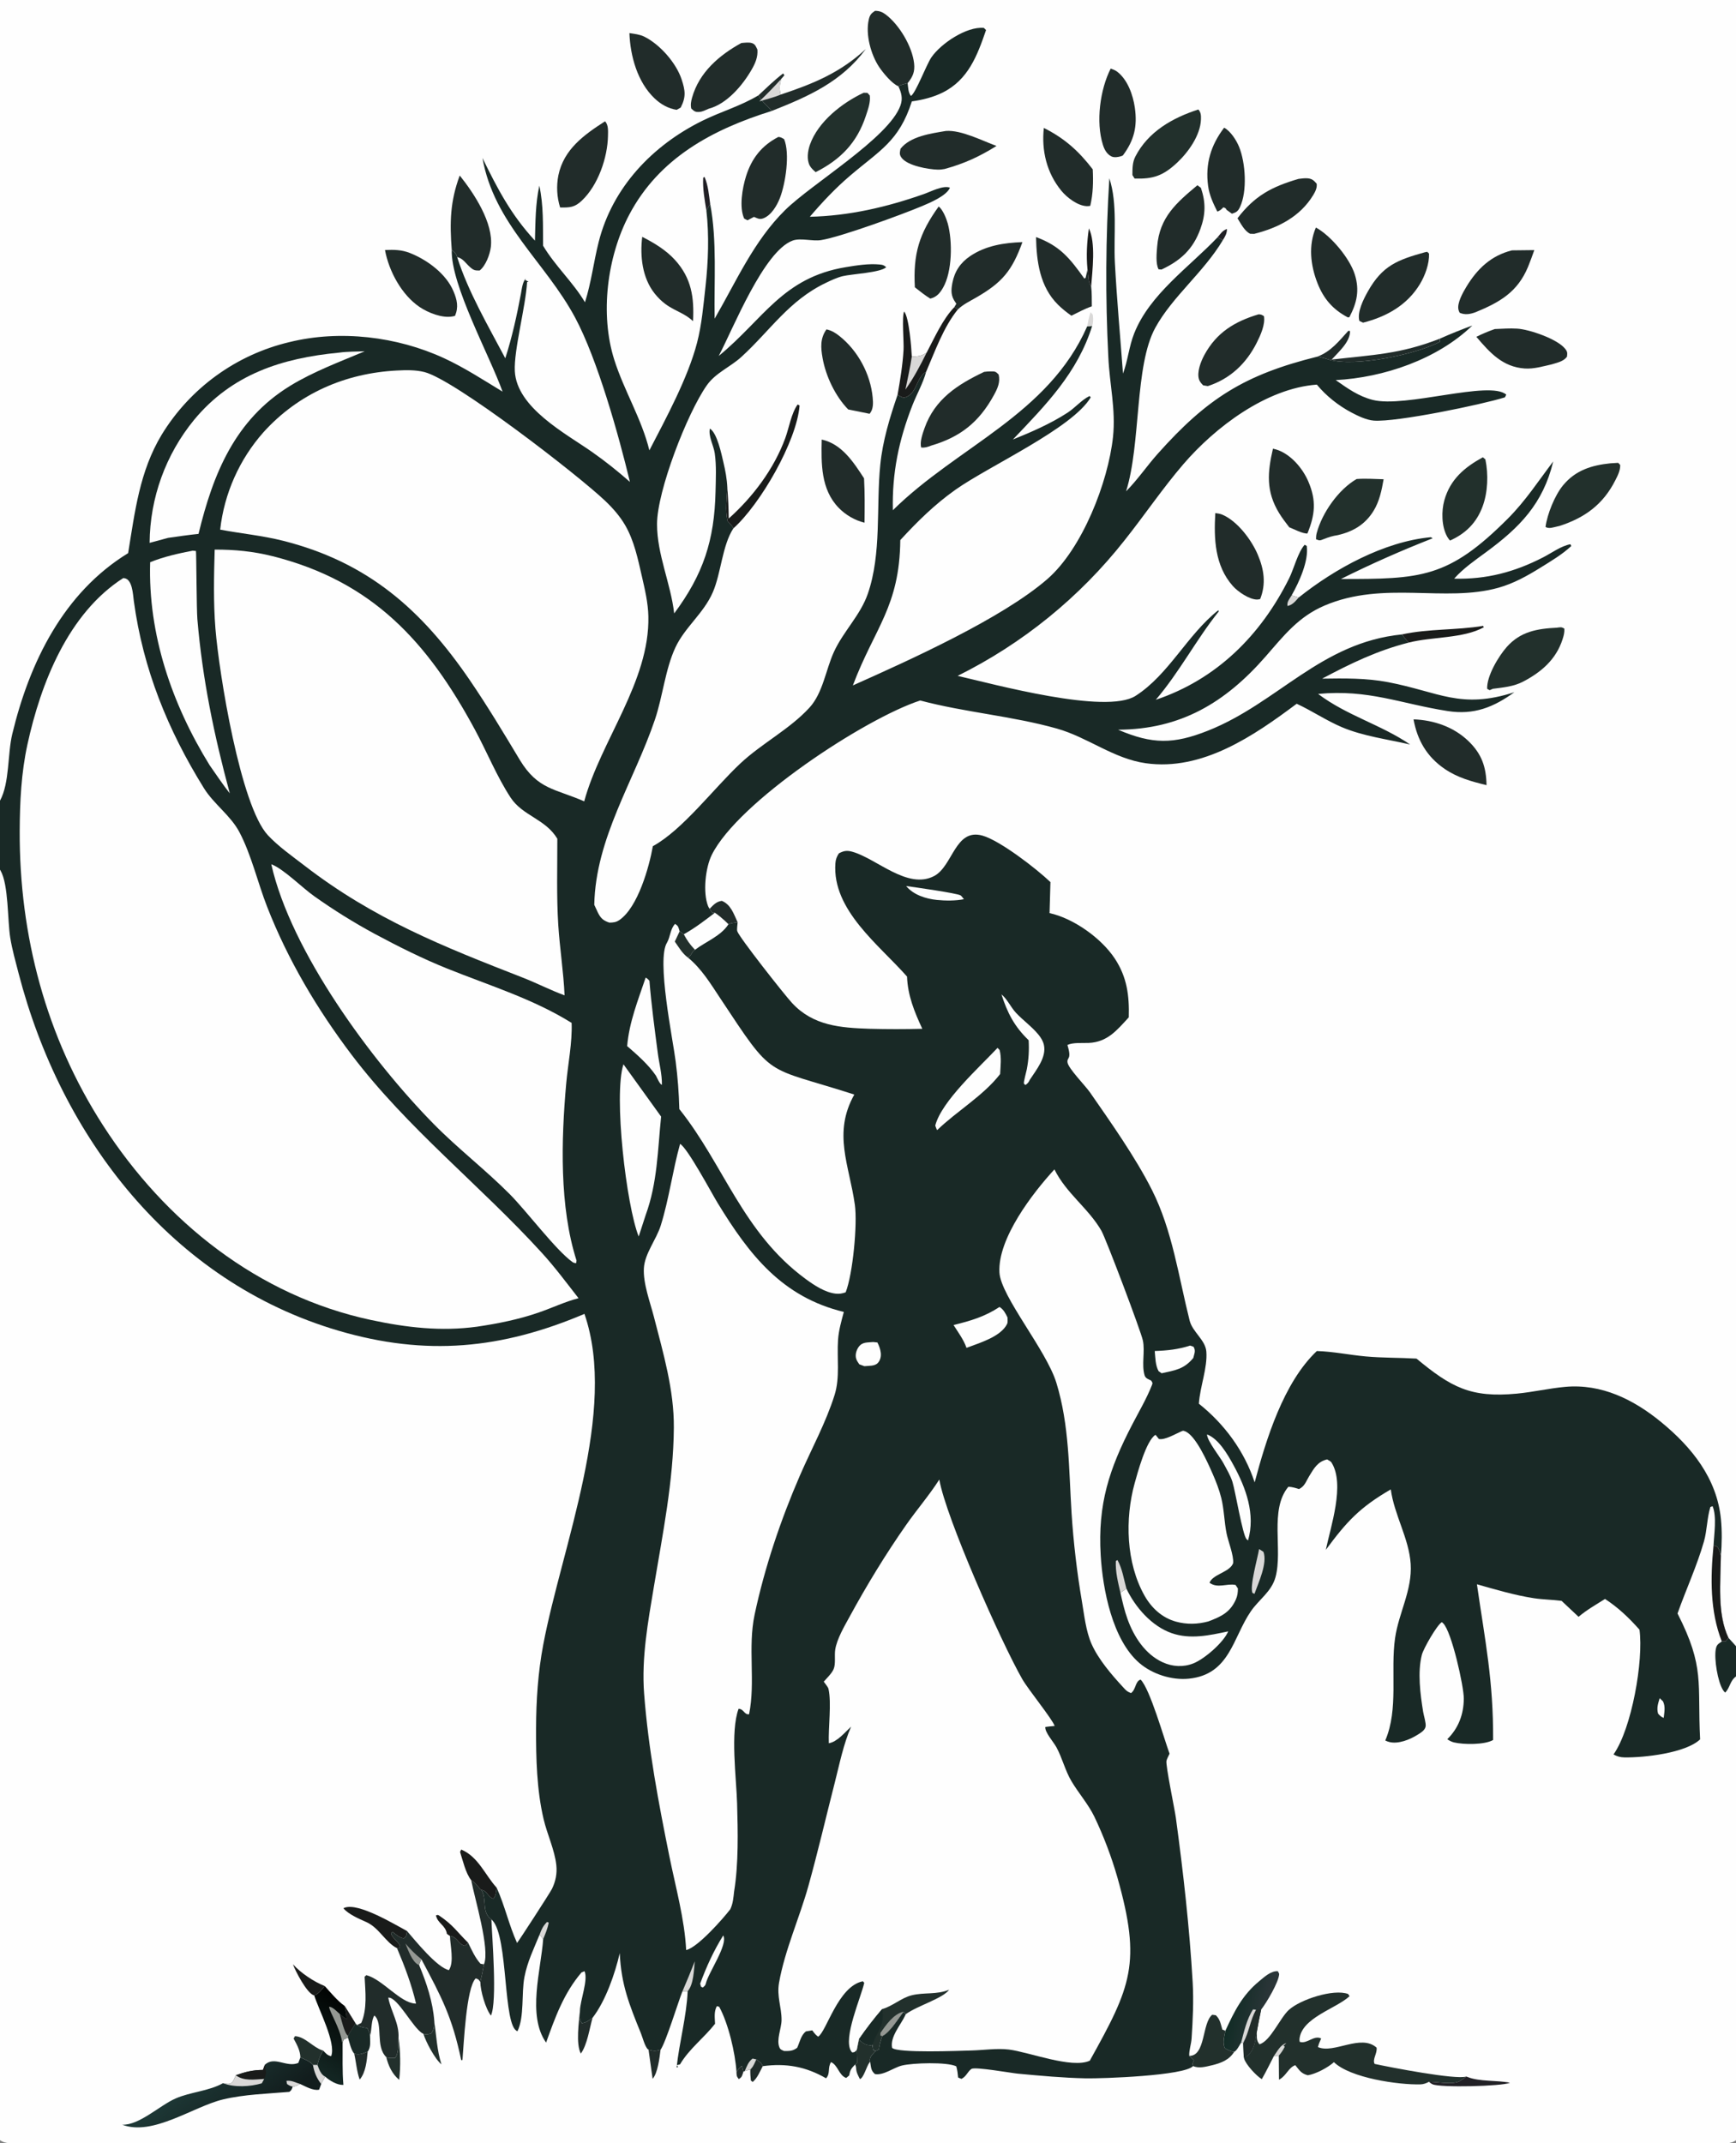 <?xml version="1.0" encoding="utf-8" ?>
<svg xmlns="http://www.w3.org/2000/svg" xmlns:xlink="http://www.w3.org/1999/xlink" width="823" height="1016">
	<rect width="100%" height="100%" fill="#808080" stroke="none"/>
	<path fill="#192926" transform="matrix(3.387 0 0 3.387 -6.10352e-05 0)" d="M0 0L243 0L243 230.432L243 234.634L243 299.562C242.78 299.717 242.54 299.845 242.275 299.905C240.044 300.414 234.7 300 232.231 300.001L204.41 300L92.427 300.004L31.315 300.001L11.525 300C8.104 299.999 4.601 300.163 1.193 299.962C0.721 299.935 0.396 299.824 0 299.562L0 121.726L0 112.067L0 0Z"/>
	<path fill="#FEFEFE" transform="matrix(3.387 0 0 3.387 -6.10352e-05 0)" d="M0 0L243 0L243 230.432L241.932 229.247C240.325 225.863 240.836 221.389 240.868 217.734C241.023 216.137 241.04 214.235 240.882 212.641C240.318 206.923 236.803 202.554 232.484 199.019C228.641 195.874 224.158 193.654 219.085 194.111C216.814 194.316 214.578 194.846 212.303 195.061C205.828 195.673 203.088 194.145 198.267 190.157C195.897 190.02 193.529 190.067 191.159 189.852C188.863 189.643 186.632 189.166 184.319 189.097C179.651 193.506 177.204 201.5 175.615 207.482C174.184 203.116 171.39 199.32 167.807 196.469C167.956 194.107 169.036 191.445 168.851 189.166C168.719 187.544 166.917 186.436 166.514 184.838C164.969 178.708 164.105 172.237 161.233 166.541C158.935 161.984 155.484 157.104 152.556 152.883C151.929 151.978 149.536 149.544 149.42 148.711C149.31 147.919 150.061 148.379 149.406 146.259C150.223 145.882 151.468 146.011 152.373 145.973C155.003 145.864 156.331 144.203 157.995 142.391C158.079 139.338 157.754 136.777 156.044 134.175C154.162 131.312 150.255 128.531 146.906 127.804L147.03 123.463C145.105 121.614 139.98 117.653 137.524 116.958C133.672 115.869 133.382 121.253 130.73 122.624C127.015 124.545 122.728 120.19 119.322 119.22C118.554 119.001 118.103 119.075 117.417 119.441C117.117 119.897 116.971 120.287 116.931 120.832C116.453 127.39 123.089 132.276 126.959 136.688C127.054 139.331 127.991 141.624 129.094 143.994C126.646 144.059 124.197 144.059 121.749 143.994C117.641 143.859 113.829 143.583 110.867 140.388C109.811 139.249 103.43 131.153 103.195 130.331C103.116 130.055 103.234 129.403 103.247 129.09C102.804 129.147 102.366 129.177 101.958 129.37C101.355 128.765 100.759 128.251 100.062 127.758L99.69 127.765L99.327 127.2C99.248 127.087 99.162 126.96 99.112 126.832C98.359 124.93 98.738 121.447 99.627 119.652C103.294 112.245 121.037 100.579 128.8 98.044C135.081 99.716 141.716 100.221 147.931 101.975C152.251 103.193 155.859 106.189 160.373 106.826C168.299 107.944 175.505 102.981 181.497 98.5C183.658 99.498 185.632 100.85 187.824 101.78C190.811 103.046 194.219 103.471 197.378 104.206C193.291 101.417 188.522 100.163 184.495 97.125C191.571 96.454 196.004 98.488 202.627 99.522C206.305 100.096 209.044 99.002 211.967 96.885C204.433 99.326 201.411 96.838 194.288 95.48C191.212 94.894 188.175 94.941 185.061 94.986C189.042 92.869 192.793 91.046 197.194 89.936C196.826 89.623 196.534 89.177 196.234 88.797C184.836 89.939 178.887 98.373 169.083 102.266C164.257 104.182 161.304 104.19 156.501 102.134C165.208 102.094 171.478 98.385 177.165 91.867C179.706 88.954 181.74 86.319 185.401 84.757C193.687 81.223 202.225 84.374 209.749 82.26C211.858 81.668 213.762 80.607 215.612 79.458C217.065 78.556 218.691 77.591 219.932 76.424L219.809 76.173C218.511 76.409 217.174 77.402 216.003 78.004C211.977 80.076 208.053 81.112 203.536 80.991C204.838 79.537 206.415 78.453 207.977 77.305C212.701 73.833 215.973 70.522 217.405 64.587C215.313 67.338 213.542 70.089 211.079 72.561C202.7 80.971 198.866 81.038 187.688 81.04C191.934 78.922 196.119 77.072 200.535 75.339L200.267 75.189C193.734 75.801 186.814 79.609 181.778 83.635L180.791 83.326C181.813 81.524 183.213 78.502 182.902 76.407L182.611 76.251C181.675 77.278 181.098 79.625 180.445 80.938C176.462 88.937 170.285 95.084 161.773 97.947C165.078 94.088 167.43 89.534 170.583 85.587L170.532 85.406C166.177 88.849 163.6 94.422 158.944 97.397C154.789 100.051 139.058 95.743 134.04 94.597C143.139 90.082 151.121 83.601 157.406 75.621C160.194 72.119 162.714 68.371 165.63 64.976C170.083 59.792 177.254 54.35 184.319 53.833C185.637 55.433 187.352 56.783 189.183 57.749C190.094 58.23 191.27 58.794 192.298 58.871C195.463 59.106 207.297 56.654 210.643 55.616L210.831 55.237C208.532 53.181 196.669 57.147 192.119 55.968C190.115 55.448 188.629 54.367 186.959 53.2C193.653 52.854 201.194 50.295 206.081 45.561C204.534 46.134 203.018 46.737 201.513 47.411L201.538 47.848C198.17 49.617 189.6 51.42 185.973 50.32C185.89 50.295 185.809 50.267 185.727 50.241C185.298 50.104 184.843 50.019 184.405 49.913C174.207 52.437 168.956 55.767 162.049 63.511C160.524 65.222 159.233 67.141 157.618 68.766C159.724 62.088 158.78 51.193 161.718 45.855C164.12 41.49 168.475 38.116 171.167 33.607L170.418 33.219C166.411 37.427 160.934 41.172 158.753 46.661C158.021 48.503 157.871 50.465 157.186 52.286C156.804 47.131 156.322 41.916 156.05 36.763C155.853 33.009 156.461 28.535 155.275 24.951C154.757 33.272 154.709 41.617 155.131 49.944C155.298 53.739 156.196 57.322 155.787 61.154C155.111 67.484 151.487 76.804 146.589 81.058C140.213 86.594 127.222 92.431 119.376 95.935C122.412 87.875 125.921 84.922 126.013 75.594C128.413 72.981 130.842 70.588 133.756 68.53C138.471 65.2 150.103 59.953 152.669 55.616L152.511 55.426C151.39 55.969 150.497 57.064 149.434 57.756C147.081 59.289 144.378 60.467 141.775 61.517C146.411 56.648 150.828 52.175 152.875 45.606L152.173 45.683C146.717 58.079 134.023 62.473 124.974 71.415C124.849 66.21 125.81 61.577 127.712 56.722C128.303 55.211 129.222 53.588 129.631 52.039C128.169 52.857 128.412 55.275 126.482 55.677C126.193 55.552 125.886 55.449 125.632 55.261C124.538 58.468 123.553 61.667 123.212 65.054C122.623 70.903 123.419 77.477 121.466 83.112C120.426 86.116 118.025 88.392 116.721 91.249C115.576 93.755 115.194 96.984 113.29 99.057C110.529 102.064 106.638 104.041 103.644 106.839C99.931 110.309 95.556 116.156 91.38 118.436C90.858 121.388 89.283 126.98 86.71 128.764C86.247 129.086 85.832 129.129 85.287 129.133C84.42 128.84 84.078 128.523 83.669 127.696C83.499 127.348 83.336 126.997 83.181 126.643C83.361 117.278 88.764 109.318 91.671 100.716C92.759 97.499 93.122 93.648 94.537 90.621C95.863 87.781 98.5 85.847 99.78 82.879C100.937 80.197 101.089 76.343 102.648 73.957C102.509 73.576 102.121 73.242 101.85 72.946C101.473 71.413 101.731 69.812 101.804 68.246C101.749 67.009 101.532 65.875 101.248 64.672C100.984 63.56 100.388 60.619 99.364 59.986C99.12 61.046 99.885 62.348 100.041 63.43C100.292 65.162 100.193 67.04 100.154 68.793C100.001 75.625 98.434 80.393 94.366 85.859C93.881 81.648 91.961 77.605 91.965 73.355C91.97 68.714 96.181 57.855 98.923 53.944C100.161 52.178 102.218 51.379 103.777 49.951C107.848 46.226 110.415 42.069 115.598 39.589C116.348 39.23 117.144 38.852 117.954 38.653C119.189 38.35 123.276 38.161 124.043 37.398C123.688 37.095 123.561 37.066 123.113 37.021C121.597 36.871 119.874 37.146 118.378 37.394C109.535 38.855 106.87 44.678 100.602 49.821C102.625 45.974 106.908 35.144 110.95 33.672C112.044 33.274 113.724 33.795 114.923 33.606C117.672 33.174 126.304 30.009 129.075 28.84C130.183 28.373 132.5 27.398 132.964 26.27C132.04 25.89 130.236 26.838 129.328 27.157C124.133 28.987 118.868 30.215 113.352 30.34C115.062 28.327 116.932 26.346 118.94 24.629C123.137 21.039 125.83 19.811 127.631 14.19C129.089 13.994 130.615 13.616 131.938 12.957C135.536 11.166 136.795 7.757 138.017 4.206L137.714 3.907C135.281 3.674 131.697 6.094 130.368 8.025C129.669 9.041 128.199 12.985 127.505 13.433C127.103 12.931 127.13 12.272 127.038 11.641C126.615 11.757 126.124 11.843 125.749 12.073C126.172 12.993 126.389 13.778 126.035 14.768C124.424 19.285 113.662 25.688 109.886 29.411C105.501 33.735 103.06 39.381 100.027 44.604C99.93 39.362 100.381 33.695 99.403 28.542L98.871 29.467C99.272 32.941 99.133 36.653 98.746 40.121C98.455 42.733 98.227 45.44 97.563 47.988C96.283 52.901 93.235 58.516 90.893 63.035C89.82 58.634 87.339 54.66 85.973 50.335C83.962 43.966 84.97 35.949 88.063 30.071C92.262 22.093 99.745 18.116 108.017 15.53C107.371 14.701 106.671 14.332 106.156 13.346C103.678 14.836 100.927 15.615 98.351 16.883C91.337 20.337 85.729 26.207 83.795 33.874C83.086 36.683 82.763 39.535 81.879 42.306C80.193 39.472 77.709 37.242 76.013 34.386C75.988 31.574 76.093 28.751 75.49 25.988C74.939 28.506 74.947 31.113 74.876 33.68C71.532 30.061 69.673 26.491 67.53 22.115C69.161 31.33 76.316 36.654 80.497 44.447C83.613 50.256 86.591 60.878 88.171 67.451C86.463 65.946 84.716 64.552 82.851 63.245C79.17 60.665 72.331 57.08 72.06 51.953C71.905 49.021 73.575 42.964 73.775 39.478L73.984 39.432L73.512 39.185L73.611 38.95L73.599 38.972L73.746 38.855C73.146 39.264 73.049 40.403 72.915 41.114C72.326 44.22 71.694 47.131 70.726 50.146C68.374 45.699 65.508 40.804 63.986 35.973C63.845 35.466 63.6 35.319 63.231 34.976C63.075 39.858 68.528 49.738 70.344 54.815C67.671 53.194 64.985 51.441 62.148 50.132C55.553 47.087 47.577 46.141 40.507 47.883C33.055 49.649 26.618 54.318 22.625 60.852C19.527 65.996 18.885 71.622 17.934 77.421C8.871 82.973 4.127 92.726 1.719 102.729C1.042 105.538 1.36 109.578 0 112.067L0 0Z"/>
	<path fill="#212C2A" transform="matrix(3.387 0 0 3.387 -6.10352e-05 0)" d="M64.349 24.566C66.346 27.055 69.106 31.224 68.703 34.57C68.578 35.614 67.982 37.202 67.138 37.86C66.492 37.88 66.287 37.829 65.78 37.378C65.157 36.823 64.819 36.186 63.986 35.973C63.845 35.466 63.6 35.319 63.231 34.976C62.937 31.168 62.999 28.182 64.349 24.566Z"/>
	<path fill="#212C2A" transform="matrix(3.387 0 0 3.387 -6.10352e-05 0)" d="M133.576 42.991L133.864 42.507L133.743 42.341C133.089 41.427 133.097 40.678 133.305 39.597C133.616 37.976 134.433 36.762 135.803 35.839C137.983 34.371 140.543 33.98 143.11 33.887C141.656 37.894 140.291 39.542 136.603 41.662C135.737 42.161 134.804 42.611 134.075 43.304L133.576 42.991Z"/>
	<path fill="#212C2A" transform="matrix(3.387 0 0 3.387 -6.10352e-05 0)" d="M125.749 12.073C124.852 11.729 123.592 10.179 123.071 9.405C121.906 7.673 121.118 4.826 121.604 2.729C121.752 2.09 121.947 1.873 122.475 1.517C123.099 1.522 123.49 1.668 123.982 2.039C125.884 3.478 127.682 6.515 127.945 8.858C128.077 10.034 127.771 10.745 127.038 11.641C126.615 11.757 126.124 11.843 125.749 12.073Z"/>
	<path fill="#191B1A" transform="matrix(3.387 0 0 3.387 -6.10352e-05 0)" d="M133.576 42.991L134.075 43.304C132.069 45.767 130.883 49.139 129.631 52.039C128.169 52.857 128.412 55.275 126.482 55.677C126.193 55.552 125.886 55.449 125.632 55.261C126.001 53.17 126.347 51.082 126.47 48.959C126.533 47.873 126.212 44.353 126.55 43.596C127.254 44.415 127.567 48.731 127.624 49.9C128.479 49.887 128.976 49.849 129.699 49.364C130.805 47.277 131.927 44.703 133.576 42.991Z"/>
	<path fill="#D9D8D7" transform="matrix(3.387 0 0 3.387 -6.10352e-05 0)" d="M129.699 49.364C128.808 51.16 127.896 52.893 126.731 54.53C127.034 52.997 127.408 51.445 127.624 49.9C128.479 49.887 128.976 49.849 129.699 49.364Z"/>
	<path fill="#212C2A" transform="matrix(3.387 0 0 3.387 -6.10352e-05 0)" d="M121.189 6.86C117.79 11.454 113.213 13.475 108.017 15.53C107.371 14.701 106.671 14.332 106.156 13.346C107.284 12.294 108.393 11.213 109.619 10.273L109.789 10.538L109.334 11.066C109.12 11.893 109.051 12.409 109.275 13.239C113.87 11.708 117.573 10.195 121.189 6.86Z"/>
	<path fill="#D9D8D7" transform="matrix(3.387 0 0 3.387 -6.10352e-05 0)" d="M109.334 11.066C109.12 11.893 109.051 12.409 109.275 13.239C108.343 13.643 107.26 13.885 106.285 14.188C107.348 13.185 108.346 12.143 109.334 11.066Z"/>
	<path fill="#191B1A" transform="matrix(3.387 0 0 3.387 -6.10352e-05 0)" d="M102 72.578C105.383 69.551 108.327 65.642 109.908 61.34C110.458 59.842 110.733 57.91 111.644 56.613L111.918 56.76C111.514 61.768 106.424 70.584 102.648 73.957C102.509 73.576 102.121 73.242 101.85 72.946C101.473 71.413 101.731 69.812 101.804 68.246C101.921 69.687 101.986 71.132 102 72.578Z"/>
	<path fill="#212C2A" transform="matrix(3.387 0 0 3.387 -6.10352e-05 0)" d="M184.405 49.913C186.305 49.187 187.397 47.761 188.731 46.298L188.966 46.331C188.99 47.857 187.361 49.257 186.39 50.329C192.122 49.662 195.945 49.585 201.513 47.411L201.538 47.848C198.17 49.617 189.6 51.42 185.973 50.32C185.89 50.295 185.809 50.267 185.727 50.241C185.298 50.104 184.843 50.019 184.405 49.913Z"/>
	<path fill="#191B1A" transform="matrix(3.387 0 0 3.387 -6.10352e-05 0)" d="M196.234 88.797C199.977 87.981 203.812 88.229 207.592 87.602L207.69 87.797C204.794 89.388 200.44 89.105 197.194 89.936C196.826 89.623 196.534 89.177 196.234 88.797Z"/>
	<path fill="#212C2A" transform="matrix(3.387 0 0 3.387 -6.10352e-05 0)" d="M99.327 127.2C99.861 126.659 100.246 126.193 101.035 126.088C102.304 126.612 102.696 127.905 103.247 129.09C102.804 129.147 102.366 129.177 101.958 129.37C101.355 128.765 100.759 128.251 100.062 127.758L99.69 127.765L99.327 127.2Z"/>
	<path fill="#212025" transform="matrix(3.387 0 0 3.387 -6.10352e-05 0)" d="M98.871 29.467C98.626 27.934 98.34 26.424 98.425 24.865L98.621 24.773C99.129 25.96 99.231 27.273 99.403 28.542L98.871 29.467Z"/>
	<path fill="#212025" transform="matrix(3.387 0 0 3.387 -6.10352e-05 0)" d="M170.418 33.219C170.86 32.696 171.085 32.28 171.738 32.049C171.738 32.691 171.485 33.079 171.167 33.607L170.418 33.219Z"/>
	<path fill="#D9D8D7" transform="matrix(3.387 0 0 3.387 -6.10352e-05 0)" d="M152.173 45.683C152.298 45.002 152.425 44.35 152.648 43.693L152.948 44.052L152.895 43.525C152.981 44.244 153.098 44.901 152.875 45.606L152.173 45.683Z"/>
	<path fill="#212C2A" transform="matrix(3.387 0 0 3.387 -6.10352e-05 0)" d="M137.75 52.049C138.041 52.016 138.336 51.981 138.63 51.983C139.288 51.988 139.334 51.966 139.78 52.416C140.038 53.482 139.627 54.372 139.118 55.3C137.044 59.084 134.43 61.169 130.318 62.374C129.827 62.572 129.477 62.679 128.945 62.642C128.705 61.907 129.142 60.68 129.4 59.945C130.839 55.848 134.057 53.807 137.75 52.049Z"/>
	<path fill="#22302C" transform="matrix(3.387 0 0 3.387 -6.10352e-05 0)" d="M217.897 87.857C218.397 87.801 218.534 87.712 218.966 87.991C218.995 88.531 218.87 88.99 218.705 89.499C217.796 92.307 215.734 94.072 213.202 95.398C211.863 96.1 210.42 96.216 208.941 96.41L208.509 96.603L208.158 96.419C208.075 94.638 209.744 91.864 210.892 90.563C212.812 88.388 215.162 87.994 217.897 87.857Z"/>
	<path fill="#212C2A" transform="matrix(3.387 0 0 3.387 -6.10352e-05 0)" d="M53.887 34.996C55.137 34.941 56.209 34.948 57.389 35.416C59.811 36.379 62.438 38.313 63.469 40.757C63.98 41.968 64.206 42.976 63.689 44.211C63.584 44.238 63.478 44.266 63.371 44.286C61.894 44.568 59.928 43.779 58.727 42.966C56.216 41.267 54.431 37.954 53.887 34.996Z"/>
	<path fill="#212C2A" transform="matrix(3.387 0 0 3.387 -6.10352e-05 0)" d="M170.106 71.813C170.447 71.853 170.799 71.91 171.116 72.047C173.231 72.965 175.179 75.585 176.041 77.609C176.93 79.698 177.232 81.694 176.391 83.84C176.253 83.881 176.115 83.914 175.969 83.915C174.867 83.923 173.262 82.812 172.56 82.022C170.026 79.169 169.896 75.395 170.106 71.813Z"/>
	<path fill="#212C2A" transform="matrix(3.387 0 0 3.387 -6.10352e-05 0)" d="M211.633 35.041L214.756 35.005C214.476 35.792 214.197 36.582 213.877 37.353C212.41 40.886 209.914 42.306 206.566 43.686C205.796 43.978 205.053 44.109 204.307 43.773C204.238 43.635 204.176 43.498 204.141 43.346C203.924 42.419 204.769 40.935 205.232 40.166C206.759 37.632 208.701 35.768 211.633 35.041Z"/>
	<path fill="#212C2A" transform="matrix(3.387 0 0 3.387 -6.10352e-05 0)" d="M84.691 16.977C85.173 17.494 85.111 18.33 85.099 19.004C85.044 22.081 83.709 25.931 81.44 28.079C80.426 29.038 79.761 29.059 78.401 29.041C77.944 27.585 77.86 26.039 78.156 24.543C78.91 20.89 81.761 18.862 84.691 16.977Z"/>
	<path fill="#212C2A" transform="matrix(3.387 0 0 3.387 -6.10352e-05 0)" d="M108.952 19.165C109.278 19.184 109.481 19.315 109.754 19.476C110.593 21.51 109.954 25.662 109.17 27.7C108.77 28.742 107.969 30.12 106.867 30.549C106.307 30.766 106.054 30.562 105.533 30.357L104.627 30.834L104.164 30.595C103.435 29.001 103.909 26.328 104.414 24.696C105.196 22.171 106.614 20.374 108.952 19.165Z"/>
	<path fill="#22302C" transform="matrix(3.387 0 0 3.387 -6.10352e-05 0)" d="M167.735 15.325C168.103 15.734 168.115 16.174 168.097 16.719C168.023 18.93 166.334 21.297 164.76 22.771C162.794 24.611 161.405 25.075 158.81 24.991L158.503 24.5C158.509 23.6 158.495 22.731 158.915 21.913C160.714 18.412 164.142 16.485 167.735 15.325Z"/>
	<path fill="#212C2A" transform="matrix(3.387 0 0 3.387 -6.10352e-05 0)" d="M178.175 62.8C178.44 62.858 178.7 62.925 178.953 63.024C180.8 63.743 182.347 65.592 183.116 67.37C184.284 70.073 184.063 72.061 183 74.669C182.334 74.716 181.11 74.057 180.456 73.8C179.963 73.159 179.462 72.51 179.04 71.82C177.178 68.772 177.405 66.111 178.175 62.8Z"/>
	<path fill="#212C2A" transform="matrix(3.387 0 0 3.387 -6.10352e-05 0)" d="M115.68 46.1C116.408 46.264 116.914 46.571 117.497 47.033C120.078 49.08 121.843 52.357 122.149 55.637C122.225 56.445 122.252 57.295 121.717 57.915L118.722 57.308C116.92 55.46 115.586 52.655 115.136 50.116C114.873 48.629 114.789 47.371 115.68 46.1Z"/>
	<path fill="#22302C" transform="matrix(3.387 0 0 3.387 -6.10352e-05 0)" d="M225.412 64.847L226.501 64.781L226.781 65.079C226.797 65.865 226.439 66.547 226.092 67.232C224.384 70.609 221.821 72.471 218.283 73.616C218.193 73.637 218.102 73.657 218.011 73.677C217.461 73.794 216.801 74.059 216.325 73.751C216.571 71.946 217.622 69.336 218.774 67.935C220.52 65.812 222.792 65.115 225.412 64.847Z"/>
	<path fill="#212C2A" transform="matrix(3.387 0 0 3.387 -6.10352e-05 0)" d="M199.433 35.31L199.77 35.243L200.022 35.495C200.07 36.918 199.478 38.547 198.751 39.754C196.962 42.721 194.047 44.337 190.788 45.162L190.274 44.92C189.929 43.68 190.849 41.876 191.468 40.777C193.497 37.176 195.598 36.382 199.433 35.31Z"/>
	<path fill="#212C2A" transform="matrix(3.387 0 0 3.387 -6.10352e-05 0)" d="M184.188 31.845C186.313 33.005 188.928 36.166 189.633 38.422C190.328 40.645 189.917 42.403 188.871 44.393L188.661 44.427C186.566 43.323 185.27 41.836 184.403 39.621C183.431 37.139 183.112 34.332 184.188 31.845Z"/>
	<path fill="#212C2A" transform="matrix(3.387 0 0 3.387 -6.10352e-05 0)" d="M145.014 33.181C148.385 34.428 149.739 36.145 151.77 38.983L151.952 38.895L152.217 37.718C152.398 38.486 152.257 39.444 152.73 40.075C152.844 40.991 152.807 41.954 152.823 42.877C151.839 43.208 150.897 43.732 149.964 44.187C149.313 43.739 148.652 43.205 148.088 42.647C145.542 40.129 145.079 36.576 145.014 33.181Z"/>
	<path fill="#212C2A" transform="matrix(3.387 0 0 3.387 -6.10352e-05 0)" d="M176.165 43.994C176.527 44.005 176.599 44.057 176.914 44.248C177.124 45.408 176.427 46.937 175.912 47.962C174.442 50.885 172.184 53.022 169.06 54.041L168.408 53.934C168.18 53.699 167.94 53.444 167.833 53.128C167.487 52.104 168.085 50.588 168.568 49.696C170.276 46.536 172.826 44.993 176.165 43.994Z"/>
	<path fill="#212C2A" transform="matrix(3.387 0 0 3.387 -6.10352e-05 0)" d="M197.853 100.684C200.683 100.787 203.463 101.732 205.531 103.72C207.419 105.535 208.021 107.37 208.071 109.895C205.97 109.38 204.005 108.849 202.198 107.611C199.719 105.914 198.376 103.595 197.853 100.684Z"/>
	<path fill="#212C2A" transform="matrix(3.387 0 0 3.387 -6.10352e-05 0)" d="M209.221 46.056C210.256 46.014 211.33 45.933 212.364 45.998C214.084 46.106 217.932 47.432 219.044 48.782C219.413 49.23 219.39 49.389 219.332 49.923C218.839 50.602 217.965 50.756 217.201 50.997C215.965 51.276 214.681 51.665 213.406 51.576C210.31 51.359 208.522 49.346 206.644 47.142C207.49 46.721 208.329 46.369 209.221 46.056Z"/>
	<path fill="#22302C" transform="matrix(3.387 0 0 3.387 -6.10352e-05 0)" d="M120.882 12.984L121.411 12.997L121.747 13.368C121.863 14.323 121.495 15.307 121.199 16.205C119.95 19.998 117.663 22.316 114.167 24.096C113.866 23.829 113.531 23.539 113.339 23.18C112.88 22.322 113.061 21.113 113.371 20.238C114.513 17.013 117.888 14.386 120.882 12.984Z"/>
	<path fill="#212C2A" transform="matrix(3.387 0 0 3.387 -6.10352e-05 0)" d="M103.77 6.018C104.226 5.985 104.836 5.888 105.27 6.039C105.732 6.201 105.803 6.531 106.013 6.937C106.1 7.965 105.727 8.837 105.223 9.717C103.942 11.954 101.739 14.552 99.188 15.222C98.809 15.386 98.349 15.625 97.935 15.661C97.309 15.716 97.187 15.58 96.754 15.192C96.637 14.65 96.721 14.196 96.868 13.67C97.861 10.123 100.677 7.714 103.77 6.018Z"/>
	<path fill="#212C2A" transform="matrix(3.387 0 0 3.387 -6.10352e-05 0)" d="M181.751 25.039C182.154 24.993 182.599 24.925 183.003 24.957C183.66 25.01 183.898 25.257 184.299 25.719C184.368 26.316 184.098 26.834 183.796 27.329C181.949 30.357 178.857 31.904 175.549 32.734L174.99 32.721C174.18 32.337 173.682 31.291 173.212 30.551C175.626 27.386 178.021 26.135 181.751 25.039Z"/>
	<path fill="#212C2A" transform="matrix(3.387 0 0 3.387 -6.10352e-05 0)" d="M132.392 18.331C134.535 18.164 137.469 19.695 139.481 20.428C137.088 21.923 134.93 22.914 132.206 23.656C131.886 23.713 131.562 23.754 131.237 23.744C129.905 23.701 127.096 23.212 126.229 22.126C125.845 21.645 125.941 21.38 126.042 20.828C127.405 19.065 130.319 18.683 132.392 18.331Z"/>
	<path fill="#212C2A" transform="matrix(3.387 0 0 3.387 -6.10352e-05 0)" d="M155.463 9.603C155.78 9.707 156.101 9.826 156.368 10.031C157.837 11.153 158.585 13.29 158.84 15.05C159.223 17.701 158.747 19.645 157.163 21.765C157.09 21.797 156.998 21.841 156.92 21.865C156.511 21.993 155.939 22.084 155.557 21.889C154.912 21.559 154.581 20.931 154.372 20.265C153.368 17.076 153.97 12.523 155.463 9.603Z"/>
	<path fill="#212C2A" transform="matrix(3.387 0 0 3.387 -6.10352e-05 0)" d="M131.389 28.901C131.971 29.339 132.469 30.596 132.658 31.284C133.337 33.755 133.292 38.025 132 40.266C131.541 41.062 131.09 41.576 130.212 41.796C129.446 41.324 128.756 40.771 128.052 40.211C127.798 35.533 128.651 32.698 131.389 28.901Z"/>
	<path fill="#212C2A" transform="matrix(3.387 0 0 3.387 -6.10352e-05 0)" d="M171.343 17.873C172.247 18.347 173.063 19.641 173.435 20.554C174.343 22.783 174.603 26.768 173.557 28.988C173.276 29.583 173.039 29.724 172.435 29.913L171.684 29.372C171.548 29.095 171.507 29.135 171.239 29.014C170.96 29.296 170.767 29.489 170.388 29.618C169.808 28.453 169.271 27.323 169.097 26.015C168.686 22.932 169.481 20.314 171.343 17.873Z"/>
	<path fill="#212C2A" transform="matrix(3.387 0 0 3.387 -6.10352e-05 0)" d="M167.601 25.928L168.092 26.291C168.782 28.345 168.758 30.013 168.014 32.06C166.975 34.918 165.238 36.47 162.575 37.728L162.168 37.693C161.739 36.917 161.895 35.384 161.968 34.496C162.305 30.404 164.654 28.39 167.601 25.928Z"/>
	<path fill="#212C2A" transform="matrix(3.387 0 0 3.387 -6.10352e-05 0)" d="M88.098 4.633C88.779 4.736 89.549 4.819 90.172 5.126C92.362 6.206 94.643 8.801 95.404 11.107C95.925 12.686 96.041 13.58 95.274 15.058L94.716 15.373C93.525 15.195 92.479 14.588 91.614 13.765C89.216 11.483 88.219 7.834 88.098 4.633Z"/>
	<path fill="#22302C" transform="matrix(3.387 0 0 3.387 -6.10352e-05 0)" d="M207.556 64.001L207.909 64.297C208.347 66.391 208.26 68.907 207.51 70.911C206.66 73.184 205.144 74.683 202.954 75.662C202.804 75.486 202.667 75.303 202.554 75.1C201.771 73.687 201.737 71.542 202.165 70.019C202.993 67.076 204.996 65.406 207.556 64.001Z"/>
	<path fill="#212C2A" transform="matrix(3.387 0 0 3.387 -6.10352e-05 0)" d="M89.891 33.152C91.525 33.973 93.228 35.009 94.466 36.37C96.802 38.939 97.174 41.637 97.006 44.952C95.3 43.363 93.573 43.515 91.631 41.081C89.894 38.903 89.562 35.844 89.891 33.152Z"/>
	<path fill="#22302C" transform="matrix(3.387 0 0 3.387 -6.10352e-05 0)" d="M189.888 67.045C191.136 66.951 192.415 67.043 193.665 67.077C193.395 68.62 193.082 70.167 192.249 71.517C191.073 73.421 189.372 74.417 187.218 74.906C186.518 75.011 185.973 75.186 185.318 75.442C184.767 75.658 184.734 75.703 184.204 75.479C184.2 75.184 184.225 74.893 184.301 74.608C185.055 71.767 187.37 68.487 189.888 67.045Z"/>
	<path fill="#212C2A" transform="matrix(3.387 0 0 3.387 -6.10352e-05 0)" d="M146.105 17.905C149.014 19.37 150.972 21.121 152.951 23.701C153.035 25.462 153.005 27.09 152.603 28.813C152.441 28.84 152.28 28.861 152.115 28.854C150.829 28.8 149.335 27.647 148.555 26.697C146.502 24.194 145.762 21.066 146.105 17.905Z"/>
	<path fill="#212C2A" transform="matrix(3.387 0 0 3.387 -6.10352e-05 0)" d="M115.017 61.524C117.82 62.127 119.479 64.699 120.941 66.948C121.055 69.022 121.033 71.085 121.005 73.16C119.648 72.83 118.352 72.071 117.383 71.069C114.878 68.481 114.943 64.866 115.017 61.524Z"/>
	<path fill="#191B1A" transform="matrix(3.387 0 0 3.387 -6.10352e-05 0)" d="M152.217 37.718C152.022 35.753 152.137 33.914 152.412 31.963C153.401 33.993 152.897 37.87 152.73 40.075C152.257 39.444 152.398 38.486 152.217 37.718Z"/>
	<path fill="#FEFEFE" transform="matrix(3.387 0 0 3.387 -6.10352e-05 0)" d="M0 121.726C0.023 121.763 0.048 121.799 0.069 121.837C1.216 123.823 1.038 128.829 1.437 131.27C1.709 132.928 2.18 134.601 2.602 136.229C8.542 159.142 23.984 179.383 47.384 186.252C59.651 189.853 70.195 188.822 81.805 183.898C86.501 197.493 78.621 216.49 76.035 230.21C75.301 234.104 75.045 237.974 75.034 241.928C75.022 246.149 75.122 250.488 76.087 254.61C76.582 256.724 77.644 258.934 77.868 261.062C77.991 262.221 77.771 263.325 77.263 264.369C76.988 264.936 72.506 271.831 72.373 271.946C71.241 269.455 70.663 266.734 69.517 264.21C69.436 264.746 69.429 265.354 69.042 265.762C68.266 265.499 68.207 264.636 67.377 264.518C68.211 265.805 67.342 267.65 68.782 268.648C68.826 268.692 68.871 268.736 68.915 268.782C71.181 271.122 70.381 283.705 72.432 284.296C73.418 282.26 72.964 278.994 73.406 276.712C73.825 274.551 74.705 272.78 75.531 270.768L76.027 271.405C75.735 275.649 73.749 282.101 76.438 285.892C77.707 282.345 78.913 278.982 81.396 276.068L81.819 275.9C82.349 277.14 81.207 279.964 81.174 281.435C81.169 282.108 81.036 282.619 81.436 283.178C82.066 283.097 82.448 282.786 82.941 282.421C84.774 280.049 86.078 276.25 86.748 273.37C86.944 277.779 88.079 280.58 89.712 284.599C89.939 285.16 90.272 286.465 90.684 286.825C90.712 286.849 90.746 286.865 90.777 286.885C91.497 287.085 91.697 287.101 92.453 286.902C93.185 285.897 94.9 280.272 95.513 278.735L96.253 278.699C96.092 282.265 95.089 285.822 94.702 289.38L94.926 289.293L94.705 289.058L95.179 288.942L95.23 288.857C96.506 286.735 98.571 285.195 100.087 283.259C100.05 282.421 99.918 281.554 100.336 280.792L100.665 280.877C101.948 283.213 102.918 287.345 103.084 289.994C103.311 289.664 103.513 289.405 103.821 289.147L104.054 289.971L104.247 289.868L105.022 289.647C105.431 289.274 105.621 288.735 105.851 288.241C106.269 288.531 106.567 288.708 106.762 289.19C110.02 288.749 112.778 289.244 115.625 290.889C116.262 290.194 115.805 289.436 116.319 288.622C117.293 289.049 117.426 290.498 118.442 290.839L118.856 290.494C118.979 289.831 119.111 289.549 119.576 289.077C119.617 289.036 119.659 288.996 119.701 288.955L119.967 288.714C119.945 288.115 119.929 287.517 119.92 286.918L120.222 285.421C120.667 285.896 121.153 286.254 121.838 286.265C121.977 286.268 122.013 286.243 122.125 286.198L122.198 286.873L122.541 287.075C122.17 287.519 121.668 287.874 121.768 288.492C121.771 288.514 121.784 288.533 121.791 288.553C121.93 289.324 121.863 289.777 122.467 290.298C123.688 290.508 125.057 289.398 126.245 289.102C127.725 288.734 132.541 288.577 133.852 289.213C133.996 289.742 134.06 290.237 134.108 290.781L134.575 290.97C135.278 290.631 135.443 289.914 135.981 289.574C136.493 289.25 141.603 290.159 142.459 290.239C145.611 290.531 148.794 290.828 151.96 290.893C154.286 290.94 165.816 290.53 166.998 289.174C166.874 288.784 166.957 288.73 167.112 288.364L166.459 287.751C166.412 286.99 166.734 286.115 166.787 285.32C166.958 282.747 167.087 280.052 166.94 277.477C166.501 269.831 165.615 261.992 164.582 254.406C164.421 253.22 163.134 247.063 163.27 246.453C163.336 246.154 163.578 245.746 163.704 245.457C162.924 243.338 160.963 236.39 159.652 235.084C158.883 235.31 159.027 236.446 158.31 236.974C158.088 236.896 157.897 236.8 157.709 236.655C157.518 236.507 157.345 236.304 157.181 236.127C155.592 234.406 153.734 232.247 152.78 230.084C151.997 228.309 151.758 226.043 151.432 224.118C150.739 220.039 150.257 215.927 149.988 211.798C149.598 205.65 149.689 199.493 147.858 193.537C146.441 188.931 140.071 181.433 139.891 178.104C139.633 173.336 144.565 166.962 147.589 163.674C149.223 167.011 152.349 169.108 154.165 172.264C154.785 173.342 159.712 186.358 159.972 187.638C160.286 189.182 159.765 190.998 160.206 192.489C160.34 192.941 160.742 193.03 161.14 193.241C161.289 193.535 161.373 193.519 161.246 193.843C160.503 195.737 159.431 197.553 158.491 199.36C155.252 205.589 153.637 210.518 154.066 217.703C154.35 222.444 155.687 229.499 159.474 232.761C161.295 234.329 164.007 235.194 166.402 234.954C172.139 234.379 172.544 229.219 175.082 225.524C176.219 223.868 177.975 222.779 178.53 220.752C179.577 216.931 177.654 211.309 180.333 208.093C180.872 208.118 181.321 208.258 181.831 208.418C182.644 207.997 182.78 207.375 183.244 206.613C183.925 205.496 184.436 204.579 185.752 204.265C185.97 204.396 186.247 204.504 186.382 204.721C188.286 207.776 186.244 213.688 185.574 216.926C188.523 212.934 190.334 210.98 194.669 208.465C195.155 212.052 197.219 215.326 197.452 218.888C197.691 222.546 195.777 225.75 195.27 229.265C194.599 233.913 195.794 239.192 193.895 243.608C194.077 243.695 194.261 243.77 194.457 243.819C195.713 244.138 197.325 243.487 198.374 242.832C198.817 242.555 199.453 242.202 199.546 241.637C199.62 241.183 199.277 240.085 199.197 239.591C198.798 237.134 198.397 234.054 199.016 231.618C199.236 230.751 201.119 227.455 201.813 227.043C201.871 227.093 201.932 227.141 201.988 227.193C203.182 228.307 204.904 236.077 204.889 237.753C204.869 239.944 204.152 241.874 202.576 243.43C202.862 243.626 203.171 243.794 203.511 243.875C204.855 244.198 207.813 244.227 208.99 243.536C209.033 235.224 207.885 229.764 206.725 221.745C209.347 222.48 211.988 223.277 214.684 223.691C215.97 223.889 217.281 223.892 218.577 224.065L220.951 226.297C222.077 225.337 223.407 224.588 224.656 223.798C226.515 225.011 228.011 226.442 229.479 228.098C230.068 232.397 228.392 241.958 225.844 245.56C226.322 245.838 226.813 245.965 227.366 245.974C230.125 246.022 235.938 245.369 237.965 243.451C237.561 235.5 238.66 233.405 234.804 225.83C235.99 222.482 237.515 219.191 238.494 215.78C238.953 214.181 238.913 212.515 239.403 210.921L239.712 210.816C240.319 212.294 239.915 214.742 239.843 216.319C240.054 216.383 240.353 216.404 240.458 216.603C240.657 216.981 240.777 217.316 240.868 217.734C240.836 221.389 240.325 225.863 241.932 229.247L243 230.432L243 234.634L243 299.562C242.78 299.717 242.54 299.845 242.275 299.905C240.044 300.414 234.7 300 232.231 300.001L204.41 300L92.427 300.004L31.315 300.001L11.525 300C8.104 299.999 4.601 300.163 1.193 299.962C0.721 299.935 0.396 299.824 0 299.562L0 121.726Z"/>
	<path fill="#212C2A" transform="matrix(3.387 0 0 3.387 -6.10352e-05 0)" d="M55.569 272.674L55.952 272.595C56.178 272.03 54.932 271.361 54.722 270.615L54.947 270.384C55.432 270.772 55.867 271.175 56.49 271.313C56.956 270.961 56.881 270.833 56.968 270.274C58.133 271.624 61.172 275.394 62.835 275.748C63.597 274.585 63.007 272.327 62.987 270.969C64.092 271.132 64.098 272.121 65.081 272.352L65.521 271.911C66.029 272.929 66.49 274.012 67.264 274.859L67.738 274.936C67.596 275.764 67.427 276.587 67.231 277.404C66.99 277.075 66.993 277.016 66.582 276.906C65.242 278.242 64.913 286.27 64.73 288.327L64.553 288.343C63.298 282.325 61.819 279.551 58.973 274.21L58.653 275.017C59.702 277.53 60.584 280.166 60.791 282.904C60.751 283.552 60.789 284.116 60.323 284.617C59.932 284.717 59.658 284.819 59.264 284.663C59.232 284.648 59.2 284.633 59.169 284.617C57.795 283.878 55.651 279.479 54.346 279.598C54.706 281.536 55.897 283.18 55.781 285.227C55.712 286.089 55.825 287.336 55.319 288.028C54.908 288.042 54.443 288.111 54.068 287.927C52.484 286.397 53.687 283.218 52.405 282.098C51.962 282.713 52.049 284.018 51.826 284.799C51.815 284.837 51.803 284.875 51.791 284.914C51.723 284.497 51.622 284.216 51.399 283.856C50.903 283.797 50.506 283.739 50.066 283.493C50.032 283.475 50 283.455 49.967 283.436L50.567 283.143C51.427 281.166 51.137 278.771 51.036 276.675L51.279 276.451C53.51 277.024 56.022 280.319 58.095 280.425C58.141 280.427 58.188 280.425 58.234 280.425C57.591 277.707 56.653 275.241 55.569 272.674Z"/>
	<path fill="#949893" transform="matrix(3.387 0 0 3.387 -6.10352e-05 0)" d="M56.749 272.031C57.445 272.842 58.136 273.544 58.973 274.21L58.653 275.017C58.613 275.005 58.57 274.999 58.532 274.981C57.694 274.591 57.091 272.863 56.749 272.031Z"/>
	<path fill="#22302C" transform="matrix(3.387 0 0 3.387 -6.10352e-05 0)" d="M175.924 284.346C175.944 285.072 175.809 285.563 176.289 286.126C177.816 285.702 179.169 282.433 180.401 281.314C182 279.861 186.653 278.333 188.696 279.088L188.896 279.397C187.017 281.15 182.151 282.414 181.887 285.424C181.876 285.545 181.906 285.672 181.925 285.789C182.998 286.117 183.868 284.81 184.923 285.31C184.747 285.71 184.573 286.092 184.474 286.52C186.7 287.507 190.475 284.623 192.683 286.598C192.796 287.407 192.056 288.249 192.408 288.875C194.441 289.321 203.791 291.136 205.249 290.639C204.971 290.844 204.687 291.049 204.397 291.239C203.451 291.857 201.158 291.373 200.012 291.381C199.626 291.587 199.25 291.726 198.809 291.738C195.736 291.82 188.982 290.844 186.711 288.629C185.868 289.387 184.173 290.293 183.053 290.464C182.111 290.216 181.91 289.792 181.302 289.054C180.384 289.364 180.042 290.494 179.155 291.007C179.111 291.033 179.065 291.056 179.019 291.08L178.992 287.714L178.318 287.755C177.756 288.833 177.224 289.957 176.614 291.006C175.87 290.575 174.358 288.946 174.138 288.121C174.118 288.045 174.102 287.969 174.084 287.893L174.394 287.888C175.657 286.954 175.621 285.757 175.924 284.346Z"/>
	<path fill="#D9D8D7" transform="matrix(3.387 0 0 3.387 -6.10352e-05 0)" d="M178.318 287.755C178.806 287.092 179.208 286.199 180.056 285.959L179.641 286.325L179.834 286.458C179.59 286.932 179.353 287.32 178.992 287.714L178.318 287.755Z"/>
	<defs>
		<linearGradient id="gradient_0" gradientUnits="userSpaceOnUse" x1="35.304" y1="296.933" x2="29.381" y2="289.434">
			<stop offset="0" stop-color="#121D1D"/>
			<stop offset="1" stop-color="#1D3735"/>
		</linearGradient>
	</defs>
	<path fill="url(#gradient_0)" transform="matrix(3.387 0 0 3.387 -6.10352e-05 0)" d="M42.046 287.961C42.655 288.246 43.346 288.482 43.794 288.997L44.437 289.006C44.688 289.641 44.879 290.307 45.517 290.656C45.334 290.987 45.094 291.341 44.959 291.693L44.666 292.482C43.813 292.657 42.779 292.027 42.003 291.682C41.692 291.827 41.312 292.068 40.971 292.049C40.852 292.403 40.813 292.561 40.495 292.787C37.45 293.05 34.198 293.134 31.222 293.845C27.066 294.838 21.398 299.019 17.105 297.384C19.496 297.479 22.362 294.675 24.59 293.705C26.685 292.794 29.221 292.687 31.207 291.575C31.512 291.625 31.886 291.72 32.188 291.634C32.661 291.499 32.803 290.879 33.002 290.461C34.318 289.993 35.398 289.72 36.8 289.717L37.076 288.986C38.444 287.732 40.108 289.425 41.756 288.738L42.046 287.961Z"/>
	<path fill="#191B1A" transform="matrix(3.387 0 0 3.387 -6.10352e-05 0)" d="M37.076 288.986C37.22 289.735 37.375 290.28 36.976 290.977C35.609 291.059 34.128 291.308 33.002 290.461C34.318 289.993 35.398 289.72 36.8 289.717L37.076 288.986Z"/>
	<path fill="#D9D8D7" transform="matrix(3.387 0 0 3.387 -6.10352e-05 0)" d="M31.207 291.575C31.512 291.625 31.886 291.72 32.188 291.634C32.661 291.499 32.803 290.879 33.002 290.461C34.128 291.308 35.609 291.059 36.976 290.977L36.641 291.594C34.997 292.071 32.822 292.192 31.207 291.575Z"/>
	<path fill="#D9D8D7" transform="matrix(3.387 0 0 3.387 -6.10352e-05 0)" d="M44.437 289.006C44.688 289.641 44.879 290.307 45.517 290.656C45.334 290.987 45.094 291.341 44.959 291.693C44.286 290.808 44.002 290.091 43.794 288.997L44.437 289.006Z"/>
	<path fill="#D9D8D7" transform="matrix(3.387 0 0 3.387 -6.10352e-05 0)" d="M40.971 292.049C40.641 291.996 40.447 291.871 40.176 291.69L40.089 291.25C40.835 291.149 41.293 291.471 42.003 291.682C41.692 291.827 41.312 292.068 40.971 292.049Z"/>
	<defs>
		<linearGradient id="gradient_1" gradientUnits="userSpaceOnUse" x1="172.425" y1="281.009" x2="177.099" y2="282.028">
			<stop offset="0" stop-color="#122C26"/>
			<stop offset="1" stop-color="#2B3538"/>
		</linearGradient>
	</defs>
	<path fill="url(#gradient_1)" transform="matrix(3.387 0 0 3.387 -6.10352e-05 0)" d="M171.516 284.233C172.776 281.503 173.886 279.246 176.251 277.296C176.942 276.727 177.921 275.81 178.865 275.902L179.046 276.264C179.025 277.382 177.252 280.352 176.527 281.263C176.301 282.285 176.101 283.313 175.924 284.346C175.621 285.757 175.657 286.954 174.394 287.888L174.084 287.893L174.015 285.958L173.721 285.892C173.483 286.262 173.137 287.001 172.747 287.192C172.249 287.098 171.9 286.955 171.466 286.695C171.081 285.977 171.382 285.002 171.516 284.233Z"/>
	<path fill="#212C2A" transform="matrix(3.387 0 0 3.387 -6.10352e-05 0)" d="M175.803 281.294L176.527 281.263C176.301 282.285 176.101 283.313 175.924 284.346C175.621 285.757 175.657 286.954 174.394 287.888L174.084 287.893L174.015 285.958C174.025 285.931 174.03 285.901 174.044 285.875C174.845 284.371 174.984 282.792 175.803 281.294Z"/>
	<path fill="#D9D8D7" transform="matrix(3.387 0 0 3.387 -6.10352e-05 0)" d="M173.721 285.892C174.1 284.419 174.54 282.512 175.396 281.248L175.803 281.294C174.984 282.792 174.845 284.371 174.044 285.875C174.03 285.901 174.025 285.931 174.015 285.958L173.721 285.892Z"/>
	<defs>
		<linearGradient id="gradient_2" gradientUnits="userSpaceOnUse" x1="48.267" y1="280.618" x2="43.206" y2="288.425">
			<stop offset="0" stop-color="#020504"/>
			<stop offset="1" stop-color="#132522"/>
		</linearGradient>
	</defs>
	<path fill="url(#gradient_2)" transform="matrix(3.387 0 0 3.387 -6.10352e-05 0)" d="M45.461 277.98C46.269 278.878 47.242 280.058 48.231 280.753L49.741 283.183C49.456 283.809 48.965 284.344 48.709 284.942L48.7 285.183L48.088 285.486L47.951 285.948C47.974 287.885 47.893 289.887 48.065 291.814C47.191 291.853 46.153 291.228 45.517 290.656C44.879 290.307 44.688 289.641 44.437 289.006C44.614 288.24 44.817 287.676 45.24 287.013C45.585 287.377 45.833 287.7 46.354 287.789C47.081 285.944 44.584 281.256 43.981 279.279C44.57 279.129 45.057 278.418 45.461 277.98Z"/>
	<path fill="#949893" transform="matrix(3.387 0 0 3.387 -6.10352e-05 0)" d="M47.951 285.948C47.86 285.769 47.887 285.856 47.855 285.658C47.551 283.798 46.16 281.665 46.059 280.881C46.568 280.866 47.146 281.545 47.545 281.876C47.853 282.181 48.141 282.379 48.517 282.592C48.502 281.964 48.359 281.365 48.231 280.753L49.741 283.183C49.456 283.809 48.965 284.344 48.709 284.942L48.7 285.183L48.088 285.486L47.951 285.948Z"/>
	<path fill="#191B1A" transform="matrix(3.387 0 0 3.387 -6.10352e-05 0)" d="M48.231 280.753L49.741 283.183C49.456 283.809 48.965 284.344 48.709 284.942C48.19 284.587 47.753 282.536 47.545 281.876C47.853 282.181 48.141 282.379 48.517 282.592C48.502 281.964 48.359 281.365 48.231 280.753Z"/>
	<path fill="#22302C" transform="matrix(3.387 0 0 3.387 -6.10352e-05 0)" d="M166.459 287.751C168.772 287.776 168.225 283.143 169.676 281.993L170.181 282.061C170.789 282.658 170.85 283.256 171.091 284.065L171.516 284.233C171.382 285.002 171.081 285.977 171.466 286.695C171.9 286.955 172.249 287.098 172.747 287.192C172.052 288.314 170.901 288.768 169.631 289.066C168.804 289.26 167.795 289.549 166.998 289.174C166.874 288.784 166.957 288.73 167.112 288.364L166.459 287.751Z"/>
	<path fill="#212C2A" transform="matrix(3.387 0 0 3.387 -6.10352e-05 0)" d="M65.957 263.166C66.654 263.542 67.104 264.409 67.377 264.518C68.211 265.805 67.342 267.65 68.782 268.648C68.871 271.123 69.622 280.157 68.718 282.113C67.957 281.156 67.242 278.636 67.231 277.404C67.427 276.587 67.596 275.764 67.738 274.936C68.624 272.849 66.426 265.694 65.957 263.166Z"/>
	<path fill="#192926" transform="matrix(3.387 0 0 3.387 -6.10352e-05 0)" d="M241.932 229.247L243 230.432L243 234.634C242.121 235.267 242.18 236.197 241.47 236.904C241.359 236.796 241.261 236.686 241.176 236.555C240.426 235.405 239.908 232.186 240.157 230.835C240.278 230.18 240.489 230.108 241.003 229.747L241.538 229.73L241.932 229.247Z"/>
	<path fill="#191B1A" transform="matrix(3.387 0 0 3.387 -6.10352e-05 0)" d="M55.569 272.674C53.957 271.874 53.074 269.824 51.267 269.018C50.28 268.578 48.751 267.927 48.064 267.086C48.122 267.061 48.179 267.034 48.237 267.012C50.196 266.275 55.235 269.35 56.968 270.274C56.881 270.833 56.956 270.961 56.49 271.313C55.867 271.175 55.432 270.772 54.947 270.384L54.722 270.615C54.932 271.361 56.178 272.03 55.952 272.595L55.569 272.674Z"/>
	<path fill="#191B1A" transform="matrix(3.387 0 0 3.387 -6.10352e-05 0)" d="M239.843 216.319C240.054 216.383 240.353 216.404 240.458 216.603C240.657 216.981 240.777 217.316 240.868 217.734C240.836 221.389 240.325 225.863 241.932 229.247L241.538 229.73L241.003 229.747C239.326 225.505 239.41 220.775 239.843 216.319Z"/>
	<path fill="#191B1A" transform="matrix(3.387 0 0 3.387 -6.10352e-05 0)" d="M65.957 263.166C65.172 262.173 64.785 260.413 64.394 259.207L64.554 258.87C66.965 259.883 67.904 262.455 69.517 264.21C69.436 264.746 69.429 265.354 69.042 265.762C68.266 265.499 68.207 264.636 67.377 264.518C67.104 264.409 66.654 263.542 65.957 263.166Z"/>
	<path fill="#192926" transform="matrix(3.387 0 0 3.387 -6.10352e-05 0)" d="M49.741 283.183L49.967 283.436C50 283.455 50.032 283.475 50.066 283.493C50.506 283.739 50.903 283.797 51.399 283.856C51.622 284.216 51.723 284.497 51.791 284.914C51.798 285.661 51.939 286.536 51.465 287.154C50.827 287.394 50.254 287.685 49.574 287.429C49.127 286.933 48.905 285.813 48.7 285.183L48.709 284.942C48.965 284.344 49.456 283.809 49.741 283.183Z"/>
	<path fill="#22302C" transform="matrix(3.387 0 0 3.387 -6.10352e-05 0)" d="M42.046 287.961C42.023 286.995 41.547 286.163 41.099 285.331L41.287 284.991C42.689 285.056 43.789 286.538 45.113 286.975C45.155 286.988 45.198 287 45.24 287.013C44.817 287.676 44.614 288.24 44.437 289.006L43.794 288.997C43.346 288.482 42.655 288.246 42.046 287.961Z"/>
	<path fill="#22302C" transform="matrix(3.387 0 0 3.387 -6.10352e-05 0)" d="M120.222 285.421C120.667 285.896 121.153 286.254 121.838 286.265C121.977 286.268 122.013 286.243 122.125 286.198L122.198 286.873L122.541 287.075C122.17 287.519 121.668 287.874 121.768 288.492C121.771 288.514 121.784 288.533 121.791 288.553L121.685 288.698C121.275 289.268 120.862 290.889 120.358 290.995C120.111 290.497 119.848 290.052 119.83 289.485C119.824 289.289 119.766 289.138 119.701 288.955L119.967 288.714C119.945 288.115 119.929 287.517 119.92 286.918L120.222 285.421Z"/>
	<path fill="#212025" transform="matrix(3.387 0 0 3.387 -6.10352e-05 0)" d="M205.249 290.639C205.298 290.66 205.346 290.683 205.395 290.702C207.104 291.384 209.474 291.129 211.352 291.514C210.176 292.02 201.632 292.21 200.537 291.735C200.336 291.648 200.177 291.522 200.012 291.381C201.158 291.373 203.451 291.857 204.397 291.239C204.687 291.049 204.971 290.844 205.249 290.639Z"/>
	<path fill="#191B1A" transform="matrix(3.387 0 0 3.387 -6.10352e-05 0)" d="M62.987 270.969L62.559 270.685C62.345 269.413 61.255 269.241 61.02 268.082C61.263 268.034 61.264 267.977 61.481 268.123C63.438 269.435 63.967 270.391 65.521 271.911L65.081 272.352C64.098 272.121 64.092 271.132 62.987 270.969Z"/>
	<path fill="#191B1A" transform="matrix(3.387 0 0 3.387 -6.10352e-05 0)" d="M41.002 274.931C42.114 276.159 43.919 277.366 45.461 277.98C45.057 278.418 44.57 279.129 43.981 279.279C43.943 279.27 43.902 279.266 43.865 279.251C42.898 278.857 41.351 275.899 41.002 274.931Z"/>
	<path fill="#212C2A" transform="matrix(3.387 0 0 3.387 -6.10352e-05 0)" d="M81.174 281.435C81.169 282.108 81.036 282.619 81.436 283.178C82.066 283.097 82.448 282.786 82.941 282.421C82.51 283.913 82.201 286.198 81.3 287.426C80.578 286.097 81.04 282.955 81.174 281.435Z"/>
	<path fill="#22302C" transform="matrix(3.387 0 0 3.387 -6.10352e-05 0)" d="M60.791 282.904C61.067 284.885 61.172 287.034 61.791 288.935C60.892 288.227 59.597 285.774 59.264 284.663C59.658 284.819 59.932 284.717 60.323 284.617C60.789 284.116 60.751 283.552 60.791 282.904Z"/>
	<path fill="#22302C" transform="matrix(3.387 0 0 3.387 -6.10352e-05 0)" d="M55.781 285.227C56.051 287.141 56.092 289.177 55.876 291.099C54.909 290.317 54.348 289.122 54.068 287.927C54.443 288.111 54.908 288.042 55.319 288.028C55.825 287.336 55.712 286.089 55.781 285.227Z"/>
	<path fill="#212C2A" transform="matrix(3.387 0 0 3.387 -6.10352e-05 0)" d="M49.574 287.429C50.254 287.685 50.827 287.394 51.465 287.154C51.345 288.393 51.202 290.099 50.342 291.065C49.921 289.888 49.859 288.639 49.574 287.429Z"/>
	<path fill="#212C2A" transform="matrix(3.387 0 0 3.387 -6.10352e-05 0)" d="M90.777 286.885C91.497 287.085 91.697 287.101 92.453 286.902C92.321 287.981 92.069 290.168 91.347 290.959L90.777 286.885Z"/>
	<path fill="#212C2A" transform="matrix(3.387 0 0 3.387 -6.10352e-05 0)" d="M105.851 288.241C106.269 288.531 106.567 288.708 106.762 289.19C106.375 289.926 105.999 290.872 105.354 291.401L105.096 291.201C105.038 290.677 105.006 290.175 105.022 289.647C105.431 289.274 105.621 288.735 105.851 288.241Z"/>
	<path fill="#212C2A" transform="matrix(3.387 0 0 3.387 -6.10352e-05 0)" d="M103.084 289.994C103.311 289.664 103.513 289.405 103.821 289.147L104.054 289.971C103.872 290.5 103.898 290.711 103.404 291C103.077 290.584 103.109 290.503 103.084 289.994Z"/>
	<path fill="#FEFEFE" transform="matrix(3.387 0 0 3.387 -6.10352e-05 0)" d="M131.475 207.086C132.379 212.356 140.13 229.847 143.08 235.006C143.917 236.471 147.292 240.601 147.619 241.575C147.179 241.603 146.746 241.658 146.309 241.716C146.236 242.465 147.466 243.813 147.873 244.566C148.693 246.083 149.087 247.814 149.97 249.302C150.97 250.989 152.318 252.504 153.177 254.27C154.482 257.008 155.56 259.848 156.399 262.763C159.803 274.798 158.319 278.04 152.537 288.425C150.01 289.58 143.996 287.2 141.196 286.863C139.531 286.663 137.618 286.958 135.929 286.998C134.264 287.037 125.672 287.399 124.867 286.631C124.555 285.069 126.091 283.414 126.715 282.056C126.736 282.009 126.757 281.962 126.778 281.915L126.459 281.574C125.694 282.565 124.585 284.436 123.492 284.973C123.259 285.611 123.104 286.2 123.003 286.872L122.541 287.075L122.198 286.873L122.125 286.198C122.013 286.243 121.977 286.268 121.838 286.265C121.153 286.254 120.667 285.896 120.222 285.421L119.92 286.918C119.64 287.196 119.651 287.255 119.263 287.266C119.221 287.209 119.176 287.154 119.137 287.095C117.938 285.303 120.559 279.459 120.967 277.519L120.771 277.31C117.294 278.005 115.686 284.36 114.513 285.064C114.198 284.838 114.008 284.608 113.779 284.296L113.693 284.178L112.796 284.326C112.088 284.905 111.962 285.786 111.582 286.614C110.964 287.09 110.499 287.07 109.751 287.072C109.45 286.928 109.239 286.901 109.102 286.578C108.637 285.481 109.381 283.925 109.393 282.754C109.41 280.916 108.698 279.459 109.048 277.488C109.857 272.928 111.902 268.451 113.151 263.971C114.483 259.189 115.61 254.335 116.838 249.525C117.508 246.903 118.045 244.149 119.131 241.664C118.252 242.474 117.218 243.778 116.01 243.993C115.918 241.832 116.413 238.355 115.961 236.379C115.901 236.117 115.468 235.617 115.302 235.376C115.719 234.895 116.426 234.211 116.674 233.638C117.003 232.879 116.774 231.734 116.904 230.899C117.141 229.382 118.197 227.608 118.926 226.268C121.32 221.875 123.97 217.522 126.842 213.422C128.343 211.279 130.062 209.287 131.475 207.086Z"/>
	<path fill="#22302C" transform="matrix(3.387 0 0 3.387 -6.10352e-05 0)" d="M123.471 281.202C124.939 280.797 126.138 279.637 127.61 279.27C129.373 278.83 131.103 279.218 132.846 278.491C132.021 279.698 128.388 280.738 126.778 281.915L126.459 281.574C125.694 282.565 124.585 284.436 123.492 284.973C123.259 285.611 123.104 286.2 123.003 286.872L122.541 287.075L122.198 286.873L122.125 286.198C122.013 286.243 121.977 286.268 121.838 286.265C121.153 286.254 120.667 285.896 120.222 285.421C121.232 283.959 122.316 282.551 123.471 281.202Z"/>
	<path fill="#192926" transform="matrix(3.387 0 0 3.387 -6.10352e-05 0)" d="M123.471 281.202C123.939 283.434 122.769 284.232 122.125 286.198C122.013 286.243 121.977 286.268 121.838 286.265C121.153 286.254 120.667 285.896 120.222 285.421C121.232 283.959 122.316 282.551 123.471 281.202Z"/>
	<path fill="#949893" transform="matrix(3.387 0 0 3.387 -6.10352e-05 0)" d="M123.492 284.973L123.234 284.913L123.232 284.545C123.986 283.45 125.089 281.854 126.459 281.574C125.694 282.565 124.585 284.436 123.492 284.973Z"/>
	<path fill="#FEFEFE" transform="matrix(3.387 0 0 3.387 -6.10352e-05 0)" d="M93.371 131.918C93.839 131.081 93.808 130.044 94.485 129.315C94.986 129.618 94.952 129.809 95.129 130.352L95.718 130.761C96.161 131.604 96.623 132.25 97.286 132.934C96.775 133.276 96.812 133.699 96.307 134.039C98.178 135.571 99.451 137.667 100.772 139.662C108.447 151.247 106.779 149.085 119.577 153.2C116.538 158.616 118.876 163.074 119.655 168.63C120.033 171.329 119.367 178.361 118.367 180.88C117.886 181.052 117.464 181.122 116.958 181.064C115.47 180.894 113.959 179.889 112.769 179.016C103.964 172.555 101.35 163.074 95.085 155.232C95.029 153.006 94.859 150.785 94.575 148.576C94.2 145.539 91.849 134.26 93.371 131.918Z"/>
	<path fill="#22302C" transform="matrix(3.387 0 0 3.387 -6.10352e-05 0)" d="M95.129 130.352L95.718 130.761C96.161 131.604 96.623 132.25 97.286 132.934C96.775 133.276 96.812 133.699 96.307 134.039C95.53 133.493 94.994 132.556 94.451 131.788L95.129 130.352Z"/>
	<path fill="#FEFEFE" transform="matrix(3.387 0 0 3.387 -6.10352e-05 0)" d="M100.062 127.758C100.759 128.251 101.355 128.765 101.958 129.37C100.911 131.009 98.789 131.789 97.286 132.934C96.623 132.25 96.161 131.604 95.718 130.761C97.27 129.9 98.651 128.83 100.062 127.758Z"/>
	<path fill="#D9D8D7" transform="matrix(3.387 0 0 3.387 -6.10352e-05 0)" d="M95.513 278.735C96.117 277.336 96.697 275.927 97.253 274.509C97.123 275.723 97.095 277.751 96.253 278.699L95.513 278.735Z"/>
	<path fill="#D9D8D7" transform="matrix(3.387 0 0 3.387 -6.10352e-05 0)" d="M75.531 270.768C75.794 270.032 76.018 269.565 76.572 269.004L76.812 269.105C76.639 269.942 76.358 270.618 76.027 271.405L75.531 270.768Z"/>
	<path fill="#D9D8D7" transform="matrix(3.387 0 0 3.387 -6.10352e-05 0)" d="M104.247 289.868C104.532 289.211 104.749 288.564 105.344 288.125L105.851 288.241C105.621 288.735 105.431 289.274 105.022 289.647L104.247 289.868Z"/>
	<path fill="#D9D8D7" transform="matrix(3.387 0 0 3.387 -6.10352e-05 0)" d="M180.791 83.326L181.778 83.635C181.31 84.158 180.932 84.666 180.21 84.819C180.103 84.227 180.493 83.835 180.791 83.326Z"/>
	<path fill="#FEFEFE" transform="matrix(3.387 0 0 3.387 -6.10352e-05 0)" d="M17.228 80.923C17.268 80.921 17.308 80.915 17.348 80.918C18.537 81.019 18.606 83.194 18.731 84.119C20.027 93.669 23.491 102.179 28.548 110.324C29.939 112.564 32.277 114.127 33.518 116.485C35.182 119.648 36.078 123.555 37.388 126.913C40.278 134.319 44.401 141.268 49.192 147.602C56.991 157.915 67.218 165.886 75.876 175.391C77.69 177.382 79.318 179.58 80.976 181.701C79.085 182.192 77.218 183.085 75.362 183.721C72.525 184.693 69.738 185.246 66.785 185.688C61.721 186.377 56.911 185.816 51.94 184.754C36.097 181.37 23.094 170.976 14.444 157.553C6.453 145.152 2.698 130.979 2.757 116.296C2.774 112.238 2.974 108.171 3.841 104.195C5.713 95.622 9.548 85.853 17.228 80.923Z"/>
	<path fill="#FEFEFE" transform="matrix(3.387 0 0 3.387 -6.10352e-05 0)" d="M55.569 51.859C56.843 51.794 58.155 51.761 59.401 52.074C63.641 53.142 80.885 66.467 84.694 70.091C85.775 71.12 86.779 72.254 87.526 73.553C88.768 75.715 89.289 78.236 89.839 80.644C90.263 82.499 90.71 84.36 90.752 86.271C90.952 95.402 84.07 103.695 81.771 112.162C77.682 110.369 75.302 110.533 72.779 106.398C70.513 102.621 68.252 98.852 65.767 95.213C59.044 85.365 51.53 78.705 39.64 75.695C36.73 74.958 33.761 74.685 30.819 74.13C31.385 69.072 33.5 64.312 36.874 60.502C41.764 55.083 48.355 52.222 55.569 51.859Z"/>
	<path fill="#FEFEFE" transform="matrix(3.387 0 0 3.387 -6.10352e-05 0)" d="M30.049 76.925C32.817 76.913 35.451 77.168 38.143 77.845C52.137 81.367 59.833 89.835 66.46 102.101C68.144 105.217 69.532 108.674 71.469 111.633C73.15 114.201 76.353 114.618 78.008 117.393C78.017 121.393 77.886 125.467 78.141 129.457C78.35 132.75 78.876 136.014 79.023 139.313C77.042 138.59 75.146 137.603 73.177 136.835C61.944 132.453 52.314 128.63 42.644 121.175C40.912 119.84 38.991 118.5 37.499 116.906C33.651 112.795 30.654 94.193 30.155 87.993C29.859 84.305 29.946 80.619 30.049 76.925Z"/>
	<path fill="#FEFEFE" transform="matrix(3.387 0 0 3.387 -6.10352e-05 0)" d="M95.19 160.108C96.21 160.637 99.585 166.961 100.441 168.364C104.898 175.67 109.484 181.539 118.111 183.626C117.766 184.903 117.392 186.204 117.301 187.528C117.126 190.073 117.592 192.772 116.82 195.238C115.602 199.128 113.583 202.789 111.962 206.525C109.279 212.71 107.021 219.399 105.622 225.997C104.647 230.599 105.768 235.4 104.849 239.933C104.183 240.047 104.11 239.183 103.379 239.17C102.193 242.379 103.072 248.928 103.171 252.413C103.283 256.346 103.385 260.866 102.755 264.73C102.657 265.6 102.599 266.432 102.217 267.231C101.138 268.628 97.642 272.584 96.041 272.938C95.835 268.68 94.553 264.073 93.705 259.881C92.168 252.28 90.752 244.814 90.158 237.061C89.772 232.033 90.709 226.971 91.533 222.026C92.757 214.682 94.262 207.299 94.318 199.827C94.358 194.535 92.835 189.403 91.53 184.32C90.998 182.249 89.996 179.623 90.125 177.493C90.249 175.437 91.877 173.485 92.49 171.514C93.658 167.761 94.136 163.885 95.19 160.108Z"/>
	<path fill="#FEFEFE" transform="matrix(3.387 0 0 3.387 -6.10352e-05 0)" d="M37.972 120.966C39.655 121.579 42.346 124.293 43.968 125.429C46.692 127.366 49.533 129.134 52.475 130.723C55.757 132.483 59.161 134.187 62.617 135.576C68.491 137.937 74.6 139.799 80.01 143.17C80.114 145.979 79.496 148.897 79.248 151.702C78.552 159.569 78.283 168.877 80.696 176.431L80.637 176.809C80.443 176.775 80.295 176.758 80.13 176.641C77.82 174.998 73.721 169.529 71.349 167.142C67.948 163.719 64.101 160.771 60.712 157.328C52.037 148.512 40.725 133.199 37.972 120.966Z"/>
	<path fill="#FEFEFE" transform="matrix(3.387 0 0 3.387 -6.10352e-05 0)" d="M165.402 200.318C165.649 200.241 165.559 200.23 165.814 200.311C167.347 200.797 169.11 204.867 169.722 206.255C170.204 207.347 170.646 208.485 170.936 209.644C171.347 211.285 171.35 213.001 171.689 214.656C171.911 215.744 172.695 217.703 172.606 218.757C172.598 218.85 172.462 219.066 172.411 219.136C171.687 220.122 169.723 220.431 169.294 221.529C170.442 222.37 171.693 221.59 172.94 221.836L173.268 222.327C173.268 222.893 173.212 223.364 172.978 223.886C172.167 225.702 170.887 226.275 169.136 226.942C167.629 227.348 166.096 227.389 164.583 226.967C162.659 226.43 161.181 225.065 160.21 223.352C157.606 218.756 157.441 212.58 158.821 207.59C159.209 206.188 160.457 201.554 161.74 200.826L162.208 201.403C163.019 201.605 164.59 200.663 165.402 200.318Z"/>
	<path fill="#FEFEFE" transform="matrix(3.387 0 0 3.387 -6.10352e-05 0)" d="M47.455 49.358C48.616 49.189 49.874 49.221 51.051 49.168C47.544 50.646 43.863 52.01 40.614 54.001C32.896 58.73 29.833 66.28 27.788 74.726C26.364 74.87 24.949 75.081 23.533 75.282L20.942 75.981C20.988 69.691 23.191 63.608 27.182 58.746C32.469 52.37 39.479 50.118 47.455 49.358Z"/>
	<path fill="#FEFEFE" transform="matrix(3.387 0 0 3.387 -6.10352e-05 0)" d="M26.968 77.075L27.426 77.119C27.486 77.232 27.51 85.308 27.625 86.658C28.34 95.078 29.96 102.896 32.164 111.043C31.166 109.786 30.272 108.424 29.348 107.112C24.071 98.575 20.707 88.802 21.018 78.69C22.924 77.916 24.955 77.466 26.968 77.075Z"/>
	<path fill="#FEFEFE" transform="matrix(3.387 0 0 3.387 -6.10352e-05 0)" d="M87.263 148.962L92.535 156.284C92.052 160.999 92.025 165.537 90.376 170.059L89.397 173.069C87.675 168.77 85.858 153.324 87.263 148.962Z"/>
	<path fill="#FEFEFE" transform="matrix(3.387 0 0 3.387 -6.10352e-05 0)" d="M157.664 222.351C158.895 224.956 161.197 227.593 163.957 228.569C166.599 229.503 169.272 228.893 171.913 228.334C171.274 229.868 168.598 232.2 167.028 232.819C165.61 233.378 164.109 233.286 162.731 232.656C160.288 231.538 158.704 229.073 157.82 226.618C157.385 225.412 157.098 224.169 156.827 222.918L157.664 222.351Z"/>
	<path fill="#FEFEFE" transform="matrix(3.387 0 0 3.387 -6.10352e-05 0)" d="M90.374 136.831C90.599 136.936 90.729 137.094 90.901 137.269C91.166 140.606 91.635 144.049 92.067 147.373C92.26 148.853 92.677 150.343 92.648 151.84C92.334 151.745 91.99 150.882 91.817 150.566C90.758 149.001 89.205 147.649 87.784 146.417C88.064 143.075 89.308 139.986 90.374 136.831Z"/>
	<path fill="#FEFEFE" transform="matrix(3.387 0 0 3.387 -6.10352e-05 0)" d="M139.625 146.666L139.912 146.961C140.202 148.025 140.038 149.235 139.988 150.328C137.653 153.354 133.949 155.498 131.171 158.179C131.055 157.987 130.988 157.752 130.907 157.543C131.783 154.125 137.111 149.354 139.625 146.666Z"/>
	<path fill="#FEFEFE" transform="matrix(3.387 0 0 3.387 -6.10352e-05 0)" d="M139.906 182.927C140.495 183.314 140.712 183.783 141.017 184.389C141.018 184.662 141.082 185.055 140.965 185.298C140.1 187.1 137.03 187.988 135.281 188.649C134.888 187.51 134.109 186.47 133.466 185.457C135.843 184.878 137.836 184.291 139.906 182.927Z"/>
	<path fill="#FEFEFE" transform="matrix(3.387 0 0 3.387 -6.10352e-05 0)" d="M140.175 139.184C140.968 139.811 141.49 140.992 142.201 141.754C143.199 142.823 144.46 143.708 145.375 144.84C145.704 145.246 145.989 145.711 146.109 146.224C146.518 147.978 145.037 149.759 144.141 151.133C143.98 151.495 143.856 151.621 143.541 151.863C143.467 151.794 143.356 151.75 143.32 151.656C143.247 151.469 143.651 150.034 143.72 149.676C143.985 148.29 144.063 147.004 143.98 145.595C141.987 143.681 141.006 141.778 140.175 139.184Z"/>
	<path fill="#FEFEFE" transform="matrix(3.387 0 0 3.387 -6.10352e-05 0)" d="M168.945 200.769C170.573 201.372 171.846 203.594 172.649 205.063C174.4 208.266 175.749 211.95 174.688 215.606C174.615 215.547 174.543 215.496 174.479 215.428C173.92 214.84 172.918 208.721 172.505 207.408C172.223 206.515 171.699 205.65 171.259 204.824C170.771 203.908 168.966 201.68 168.945 200.769Z"/>
	<path fill="#FEFEFE" transform="matrix(3.387 0 0 3.387 -6.10352e-05 0)" d="M166.584 188.333L167.058 188.497C167.402 189.073 167.168 189.44 167.024 190.072C165.707 191.648 164.536 191.778 162.594 192.209L162.17 191.918C161.712 191.097 161.716 190.016 161.629 189.092C163.375 189.035 164.919 188.873 166.584 188.333Z"/>
	<path fill="#FEFEFE" transform="matrix(3.387 0 0 3.387 -6.10352e-05 0)" d="M122.214 187.837L122.809 187.898C123.046 188.368 123.215 188.812 123.28 189.335C123.342 189.834 123.229 190.356 122.892 190.743C122.462 191.237 121.609 191.15 120.988 191.218L120.279 190.956C120.126 190.731 119.915 190.443 119.837 190.176C119.677 189.622 119.856 188.976 120.191 188.518C120.717 187.8 121.401 187.924 122.214 187.837Z"/>
	<path fill="#FEFEFE" transform="matrix(3.387 0 0 3.387 -6.10352e-05 0)" d="M126.834 124.014C127.978 124.171 133.967 125.015 134.46 125.327C134.604 125.418 134.797 125.717 134.916 125.856C133.756 126.092 132.3 126.078 131.125 125.958C129.587 125.802 127.848 125.245 126.834 124.014Z"/>
	<path fill="#FEFEFE" transform="matrix(3.387 0 0 3.387 -6.10352e-05 0)" d="M101.229 270.898C101.949 272.144 99.152 276.099 98.794 277.623C98.722 277.931 98.597 277.978 98.37 278.183L98.126 278.077L98.001 277.643C98.888 275.25 99.877 273.07 101.229 270.898Z"/>
	<path fill="#D9D8D7" transform="matrix(3.387 0 0 3.387 -6.10352e-05 0)" d="M176.234 216.812L176.846 217.203C177.433 218.807 176.138 221.512 175.592 223.081L175.31 222.962C174.893 222.03 176.021 218.124 176.234 216.812Z"/>
	<path fill="#D9D8D7" transform="matrix(3.387 0 0 3.387 -6.10352e-05 0)" d="M156.827 222.918C156.482 221.434 156.115 220.021 156.184 218.486L156.413 218.35C157.094 219.572 157.296 221.007 157.664 222.351L156.827 222.918Z"/>
	<path fill="#FEFEFE" transform="matrix(3.387 0 0 3.387 -6.10352e-05 0)" d="M232.305 237.685L232.767 238.126C233.134 238.863 232.955 239.658 232.866 240.445C232.502 240.29 232.332 240.14 232.077 239.84C231.864 239.041 232.075 238.451 232.305 237.685Z"/>
</svg>
